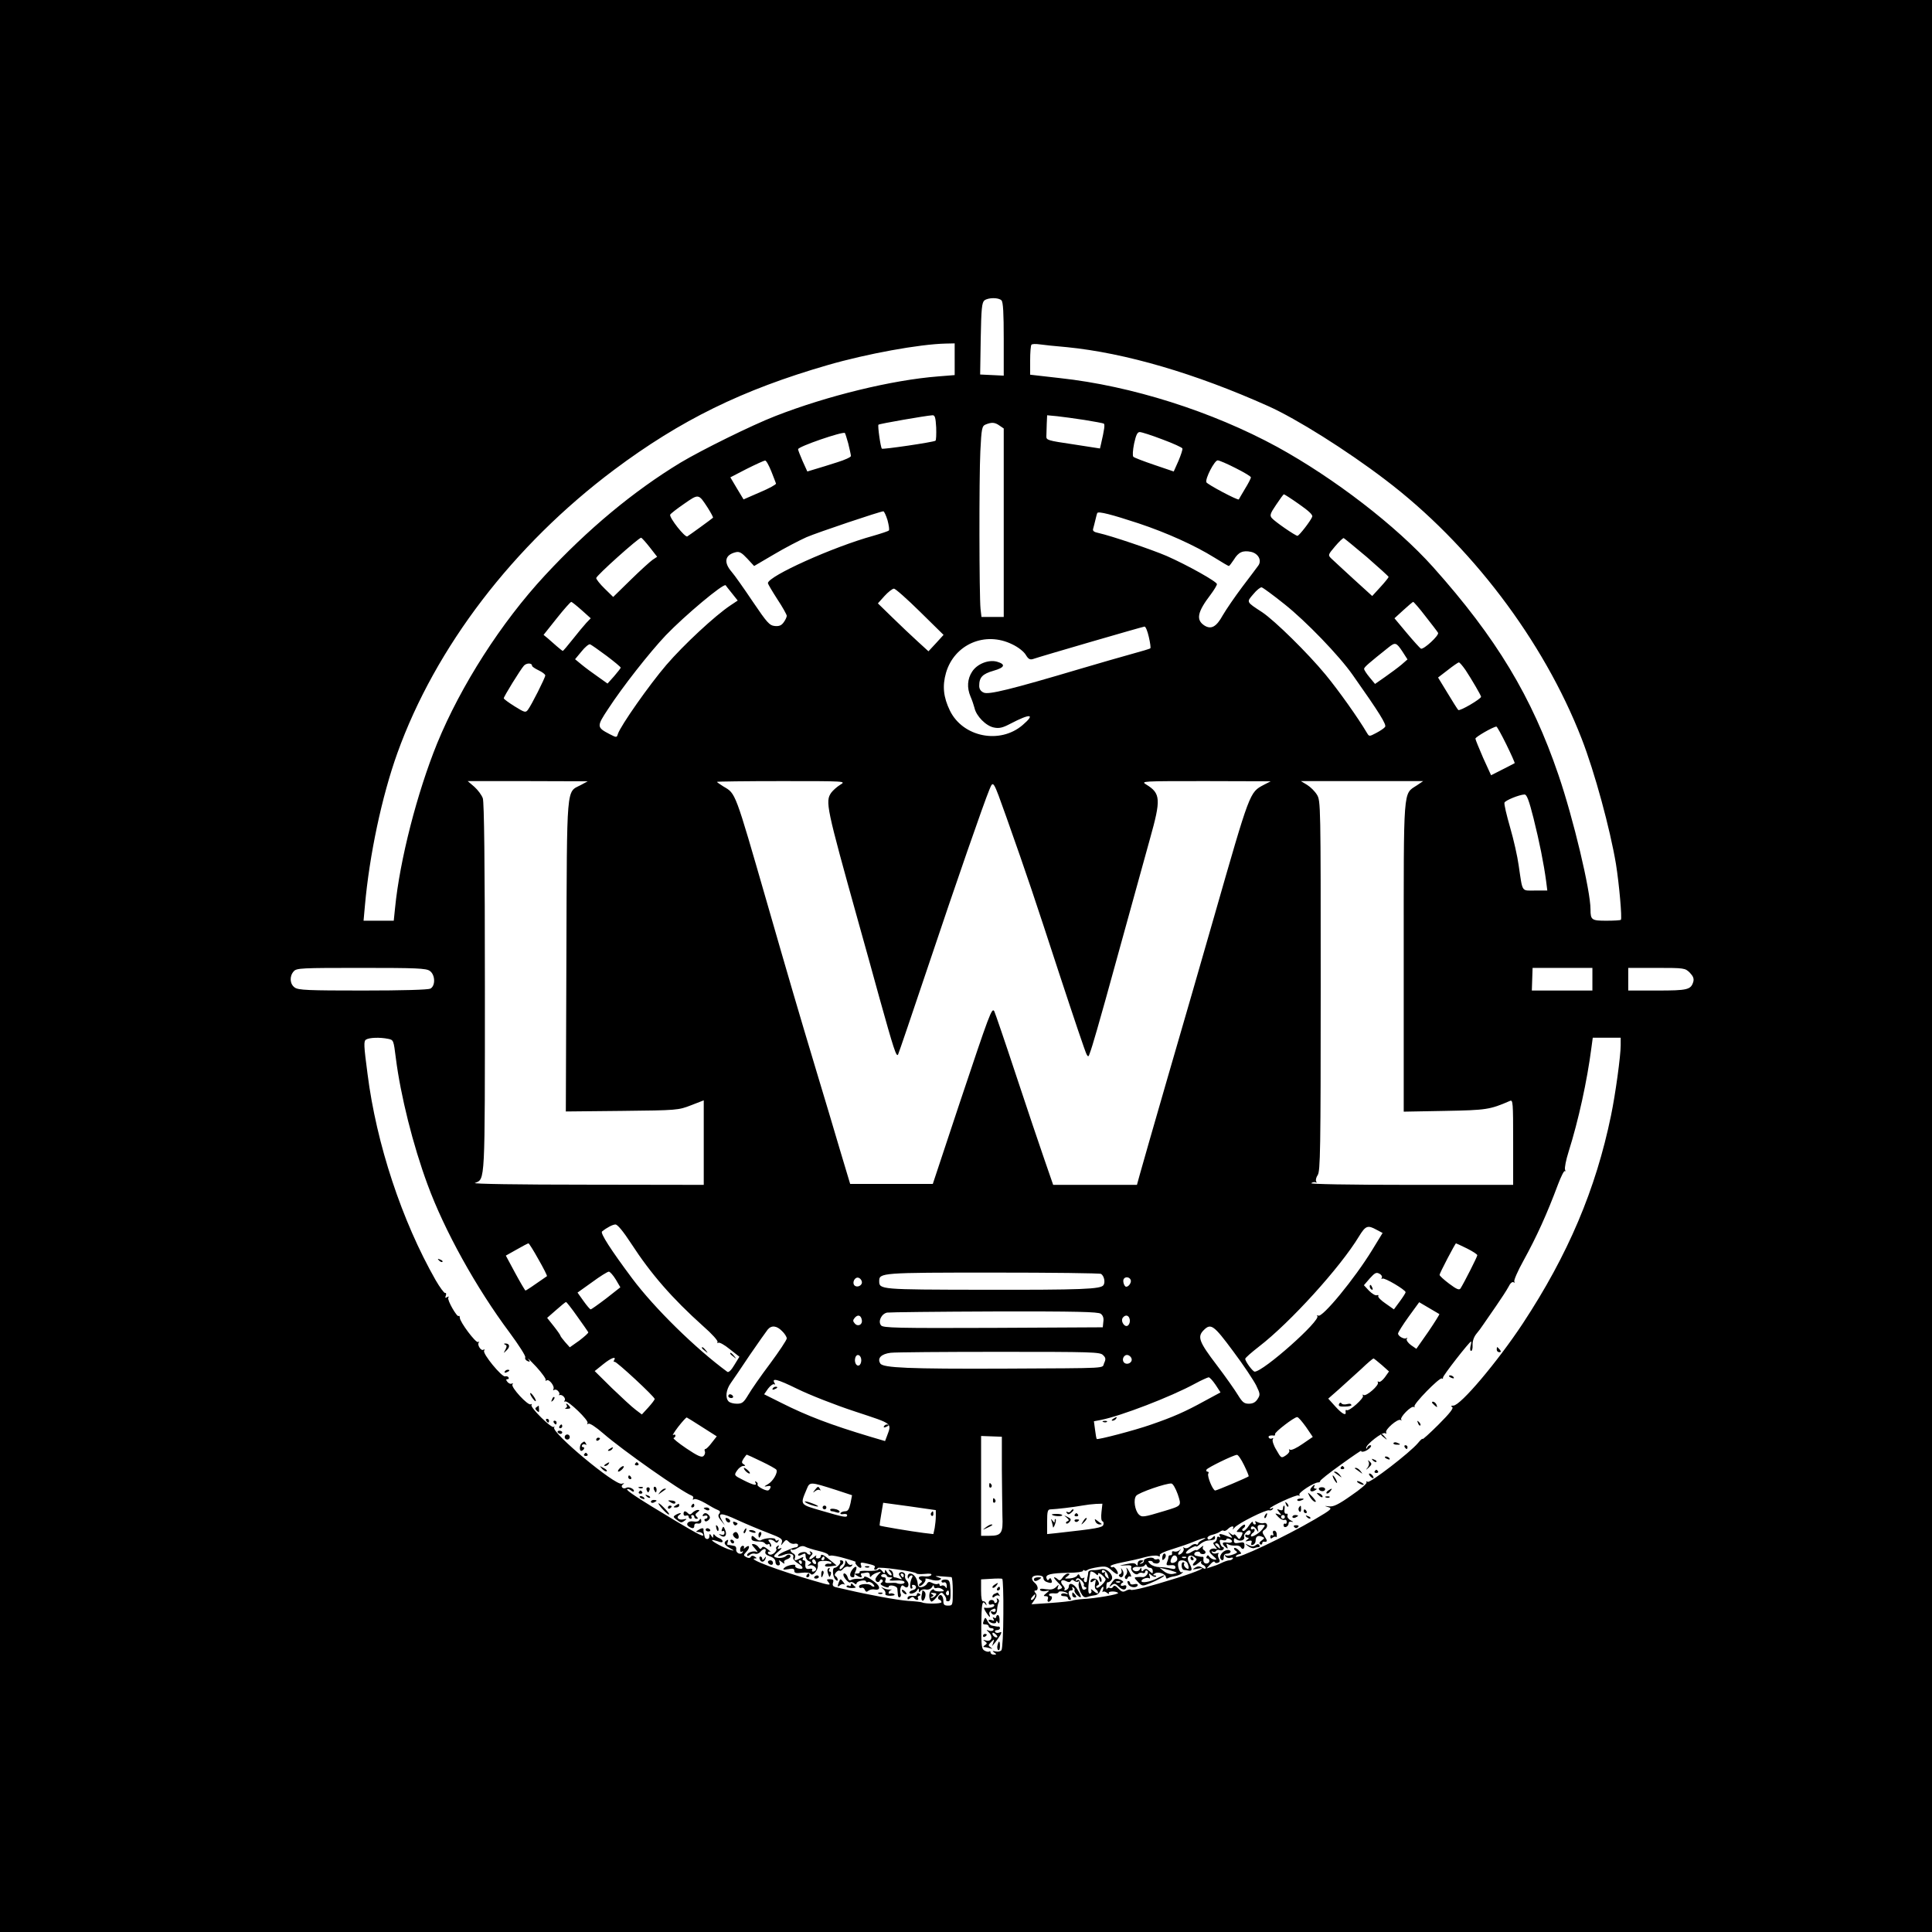 <?xml version="1.0" standalone="no"?>
<!DOCTYPE svg PUBLIC "-//W3C//DTD SVG 20010904//EN"
 "http://www.w3.org/TR/2001/REC-SVG-20010904/DTD/svg10.dtd">
<svg version="1.0" xmlns="http://www.w3.org/2000/svg"
 width="1024pt" height="1024pt" viewBox="0 0 1024 1024"
 preserveAspectRatio="xMidYMid meet">
<g transform="translate(0,1024) scale(0.1,-0.1)"
fill="#000000" stroke="none">
<path d="M0 5120 l0 -5120 5120 0 5120 0 0 5120 0 5120 -5120 0 -5120 0 0
-5120z m5308 3528 c9 -9 12 -68 12 -205 l0 -194 -62 3 -63 3 3 190 c3 160 6
192 20 203 20 15 74 16 90 0z m-248 -312 l0 -84 -87 -7 c-245 -19 -589 -103
-863 -210 -124 -48 -391 -180 -503 -247 -249 -151 -492 -353 -719 -598 -231
-249 -445 -583 -571 -890 -106 -261 -198 -618 -223 -872 l-7 -68 -80 0 -80 0
7 78 c24 271 90 581 172 810 202 562 615 1102 1149 1502 353 264 679 424 1132
555 207 60 487 111 626 114 l47 1 0 -84z m595 64 c310 -31 680 -139 1068 -313
149 -67 412 -232 617 -388 452 -342 841 -854 1043 -1374 69 -177 151 -479 182
-665 17 -106 33 -288 26 -295 -2 -3 -37 -5 -77 -5 -78 0 -84 4 -84 60 0 100
-91 482 -170 713 -141 414 -329 726 -664 1101 -196 219 -524 471 -826 637
-347 189 -774 324 -1152 365 l-158 18 0 76 c0 42 3 80 7 83 3 4 22 5 42 2 20
-3 86 -10 146 -15z m-693 -426 c1 -36 0 -68 -4 -70 -13 -8 -278 -47 -284 -42
-7 8 -23 122 -18 127 4 5 252 48 286 50 13 1 17 -11 20 -65z m787 40 c51 -8
97 -17 101 -19 7 -4 4 -29 -15 -111 l-5 -21 -142 22 c-135 20 -143 22 -142 43
0 12 1 42 2 67 l2 44 53 -5 c28 -3 94 -12 146 -20z m-451 -30 l22 -15 0 -500
0 -499 -59 0 -59 0 -5 43 c-7 71 -8 693 -1 835 6 123 9 134 28 142 32 13 49
12 74 -6z m-802 -95 c7 -30 14 -59 14 -66 0 -6 -33 -21 -72 -33 -40 -13 -92
-29 -116 -36 l-43 -13 -25 55 c-13 30 -24 58 -24 63 0 14 236 95 248 86 2 -2
10 -27 18 -56z m1665 22 c57 -21 105 -43 106 -48 2 -5 -8 -35 -21 -66 l-25
-56 -103 35 c-56 19 -106 38 -111 43 -5 5 -3 35 4 70 10 45 17 61 30 61 9 0
63 -17 120 -39z m-2073 -169 c12 -31 24 -61 25 -65 1 -5 -37 -26 -85 -46 l-87
-38 -35 58 -35 59 87 45 c48 24 92 44 97 44 6 1 20 -25 33 -57z m2461 17 c44
-22 81 -44 81 -49 0 -6 -14 -33 -32 -62 -17 -29 -32 -54 -32 -55 -4 -7 -168
80 -172 91 -7 19 43 116 60 116 8 0 50 -18 95 -41z m-2798 -210 c17 -27 30
-51 28 -53 -7 -7 -123 -91 -136 -99 -12 -8 -96 99 -91 115 2 5 35 31 73 57 79
55 77 55 126 -20z m3134 19 c53 -37 74 -57 70 -67 -9 -23 -69 -100 -78 -101
-11 0 -120 75 -136 94 -12 14 -9 24 23 71 20 30 38 55 41 55 3 0 39 -23 80
-52z m-2181 -85 c7 -27 11 -51 7 -55 -3 -3 -41 -16 -83 -28 -211 -58 -558
-214 -558 -251 0 -4 23 -43 50 -85 28 -42 50 -82 50 -88 0 -6 -7 -22 -16 -34
-12 -17 -24 -22 -47 -20 -29 3 -41 17 -117 129 -47 70 -97 141 -112 158 -44
51 -36 90 21 104 20 5 32 -2 62 -34 l36 -39 104 61 c57 34 136 75 174 92 61
26 388 136 407 137 4 0 14 -21 22 -47z m1331 -17 c150 -50 298 -117 401 -181
40 -25 74 -45 77 -45 3 0 15 16 27 34 24 40 48 50 91 41 39 -9 58 -46 38 -73
-8 -11 -46 -62 -85 -113 -39 -52 -85 -119 -103 -150 -34 -62 -62 -77 -98 -54
-45 30 -37 71 34 164 18 24 33 49 33 55 0 13 -155 100 -266 149 -79 34 -294
107 -362 122 -24 5 -32 11 -28 23 3 10 8 31 12 47 4 17 8 33 10 36 6 10 76 -8
219 -55z m-2591 -127 l39 -50 -24 -16 c-13 -9 -66 -57 -117 -107 l-92 -90 -45
44 c-25 24 -45 50 -45 56 0 13 225 214 238 214 4 -1 24 -23 46 -51z m3801 -52
c63 -55 115 -102 115 -105 -1 -4 -20 -28 -44 -54 l-43 -47 -99 90 c-55 50
-107 99 -118 109 -18 18 -18 19 20 64 21 25 42 45 46 44 4 -2 59 -47 123 -101z
m-3366 -191 l31 -39 -39 -26 c-81 -54 -247 -208 -339 -315 -91 -106 -243 -323
-257 -366 -6 -20 -7 -20 -44 -1 -69 36 -69 41 -8 133 76 117 219 299 306 391
101 105 305 276 317 265 1 -2 16 -21 33 -42z m2930 -59 c112 -89 289 -272 361
-375 141 -200 181 -264 171 -275 -5 -7 -26 -21 -47 -32 -36 -19 -37 -19 -48
-1 -47 80 -150 225 -220 310 -94 114 -269 286 -336 331 -86 56 -84 53 -47 96
17 21 37 37 44 36 6 -1 61 -41 122 -90z m-1932 -40 l124 -122 -40 -44 -40 -43
-58 53 c-32 29 -92 86 -134 127 l-76 74 35 39 c19 21 42 39 50 39 8 0 70 -55
139 -123z m-1794 9 l48 -43 -24 -25 c-13 -14 -45 -53 -72 -87 -26 -33 -50 -61
-52 -61 -2 0 -16 11 -31 24 -15 13 -37 33 -49 43 l-22 18 70 88 c38 48 73 87
77 87 4 -1 28 -20 55 -44z m4472 -32 c33 -42 63 -81 67 -88 7 -13 -76 -90 -91
-84 -4 2 -38 39 -74 82 l-66 79 47 43 c26 24 49 43 52 44 3 0 33 -34 65 -76z
m-1466 -110 c7 -30 11 -58 8 -60 -2 -3 -47 -16 -98 -30 -52 -14 -175 -50 -274
-79 -367 -109 -485 -138 -511 -126 -16 7 -24 19 -24 36 0 45 17 63 76 80 60
17 66 34 18 48 -44 12 -104 -11 -131 -52 -26 -39 -29 -86 -9 -133 8 -18 17
-45 21 -60 9 -43 61 -96 103 -104 28 -6 47 -1 87 20 107 56 135 53 65 -7 -120
-103 -316 -64 -385 76 -35 72 -41 131 -21 201 44 151 207 222 351 151 32 -15
62 -39 72 -56 13 -22 22 -27 38 -22 40 14 580 171 591 172 6 1 16 -24 23 -55z
m-2874 -100 c41 -31 75 -59 75 -63 -1 -3 -16 -23 -35 -45 l-35 -39 -52 37
c-29 20 -68 49 -86 64 l-34 28 34 41 c18 23 39 40 45 38 7 -2 46 -30 88 -61z
m4218 23 l27 -42 -32 -28 c-18 -15 -57 -44 -87 -65 l-53 -37 -29 35 c-16 19
-29 39 -29 45 0 9 26 31 130 114 35 28 41 26 73 -22z m-4613 -76 c0 -4 16 -15
35 -24 19 -9 35 -21 35 -27 0 -12 -74 -159 -92 -182 -12 -16 -17 -15 -70 18
-32 20 -58 39 -58 43 0 9 88 152 107 173 14 15 43 15 43 -1z m4948 -23 c31
-47 82 -134 82 -141 0 -11 -113 -78 -121 -70 -4 4 -30 45 -57 90 l-50 82 52
40 c28 22 54 40 58 40 4 1 20 -18 36 -41z m216 -394 c26 -53 46 -98 44 -99 -2
-1 -30 -16 -64 -33 l-61 -31 -42 92 c-22 51 -41 97 -41 102 0 9 92 62 111 64
3 1 27 -42 53 -95z m-4906 -215 c-77 -40 -73 15 -76 -907 l-3 -823 298 3 c293
3 299 4 366 30 l67 26 0 -224 0 -224 -617 1 c-369 0 -609 4 -596 9 55 22 53
-13 53 1039 0 661 -4 979 -11 1000 -6 17 -26 44 -45 61 l-35 30 318 0 318 -1
-37 -20z m1376 2 c-18 -11 -39 -30 -48 -42 -33 -47 -27 -74 143 -684 34 -121
84 -301 111 -400 77 -276 91 -320 100 -304 4 8 75 217 158 464 151 451 295
865 326 940 21 50 19 53 90 -146 113 -319 148 -425 280 -829 75 -228 140 -422
146 -430 7 -12 10 -11 15 5 4 11 11 31 15 45 5 14 36 122 69 240 54 195 85
308 236 854 59 210 57 241 -20 288 -29 18 -24 18 315 18 l345 -1 -37 -19 c-75
-40 -72 -32 -262 -695 -63 -220 -174 -605 -247 -855 -72 -250 -139 -481 -147
-512 l-16 -58 -222 0 -222 0 -46 133 c-25 72 -94 276 -152 452 -58 176 -110
327 -114 335 -13 22 -24 -9 -185 -490 l-141 -425 -219 0 -219 0 -54 180 c-29
99 -85 286 -124 415 -98 326 -143 480 -264 900 -170 589 -164 573 -229 611
-19 12 -35 23 -35 25 0 2 154 4 343 4 341 0 342 0 311 -19z m3055 -4 c-73 -48
-69 2 -69 -910 l0 -819 218 4 c221 4 239 7 345 53 16 7 17 -7 17 -219 l0 -226
-542 0 c-334 0 -537 4 -528 9 8 6 18 7 24 4 5 -3 6 -1 2 5 -4 7 0 22 8 34 14
20 16 131 16 1003 0 960 0 981 -20 1013 -11 18 -34 41 -52 52 l-33 20 324 0
324 0 -34 -23z m619 -174 c31 -124 54 -238 67 -335 l6 -48 -65 0 c-74 0 -65
-13 -87 135 -6 44 -26 134 -45 199 -19 66 -33 125 -30 132 5 12 78 42 106 43
12 1 24 -31 48 -126z m-5850 -809 c29 -20 31 -79 3 -94 -13 -6 -144 -10 -358
-10 -290 0 -342 2 -361 16 -26 18 -29 60 -5 86 15 17 39 18 357 18 293 0 345
-2 364 -16z m6162 -44 l0 -60 -160 0 -161 0 2 60 2 60 158 0 159 0 0 -60z
m516 35 c18 -19 23 -31 19 -48 -13 -43 -30 -47 -192 -47 l-153 0 0 60 0 60
150 0 c148 0 151 -1 176 -25z m-6899 -351 c29 -6 29 -7 41 -102 25 -198 91
-462 168 -670 89 -243 258 -548 435 -785 48 -65 86 -124 83 -131 -3 -7 2 -16
12 -20 14 -6 15 -4 4 11 -7 10 12 -9 43 -42 30 -33 52 -64 49 -69 -3 -5 0 -6
6 -2 13 8 44 -33 35 -47 -3 -6 -1 -7 4 -4 6 4 16 1 22 -7 7 -8 8 -16 4 -18 -4
-3 -3 -3 4 -2 15 4 35 -20 25 -30 -4 -4 -2 -6 4 -4 16 5 126 -101 118 -114 -4
-7 -2 -8 5 -4 6 4 39 -17 79 -52 101 -88 414 -308 468 -329 8 -3 11 -10 7 -16
-3 -6 -1 -7 6 -3 6 4 33 -6 59 -21 26 -16 55 -32 66 -36 13 -5 15 -11 8 -20
-8 -9 -5 -19 10 -37 l20 -25 -16 27 c-25 42 -4 42 86 0 46 -21 118 -51 160
-67 68 -26 77 -32 72 -50 -6 -19 -6 -19 8 -1 13 16 16 17 29 4 7 -8 21 -13 31
-10 10 2 18 -1 18 -7 0 -6 -4 -12 -10 -12 -16 -2 -22 -5 -64 -23 -42 -19 -44
-33 -2 -17 31 12 57 5 50 -14 -3 -7 8 -21 25 -31 32 -19 33 -35 1 -27 -11 3
-17 9 -15 13 8 14 -45 4 -58 -10 -10 -10 -6 -11 21 -7 25 5 32 3 32 -9 0 -11
9 -14 40 -10 22 3 42 0 46 -5 10 -17 41 19 39 44 -2 20 2 23 31 24 19 1 37 -3
40 -9 3 -5 -2 -8 -11 -6 -10 2 -20 -2 -22 -8 -2 -7 8 -9 29 -6 l32 5 -34 28
c-36 30 -50 36 -50 19 0 -5 -7 -10 -16 -10 -9 0 -12 5 -8 13 4 6 -2 3 -14 -7
-22 -19 -32 -10 -11 11 8 8 7 13 -2 18 -8 5 -10 4 -5 -3 4 -7 3 -12 -3 -12 -5
0 -12 4 -15 9 -7 11 -46 2 -46 -11 0 -5 9 -4 20 2 17 9 20 8 20 -9 0 -10 8
-22 17 -25 15 -6 15 -9 3 -17 -13 -9 -12 -10 2 -6 17 6 42 -15 31 -26 -10 -11
-25 -8 -18 2 3 6 -4 8 -15 6 -19 -4 -24 5 -21 33 1 6 -3 12 -9 12 -6 0 -8 5
-4 11 5 8 1 8 -14 0 -28 -15 -35 -14 -28 4 3 9 -1 18 -9 21 -8 4 -15 11 -15
17 0 6 3 7 7 4 3 -4 17 0 30 8 16 11 29 13 41 7 9 -5 41 -15 70 -22 28 -6 52
-16 52 -21 0 -4 6 -6 13 -4 6 2 41 -4 77 -15 36 -10 61 -19 56 -19 -11 -1 13
-31 25 -31 5 0 6 7 2 16 -4 12 0 14 23 9 49 -11 56 -14 49 -25 -3 -5 -2 -10 4
-10 5 0 11 4 13 9 3 9 201 -18 206 -29 1 -3 21 -4 43 -2 28 3 39 1 35 -6 -4
-6 -20 -9 -36 -7 -30 4 -40 -8 -19 -21 8 -4 7 -9 -2 -15 -7 -4 -11 -11 -7 -14
8 -8 39 25 33 35 -3 5 8 4 25 -1 17 -6 38 -8 48 -4 15 7 14 9 -8 16 -18 6 -13
7 20 4 25 -2 48 -4 53 -4 4 -1 7 -35 7 -76 0 -73 -1 -75 -25 -75 -20 0 -25 5
-25 24 0 28 -15 42 -26 24 -4 -6 -2 -14 4 -16 7 -2 12 -8 12 -14 0 -9 -85 -10
-103 -1 -4 2 -37 6 -75 8 -54 4 -204 31 -327 60 -11 3 -33 7 -48 11 -22 4 -26
10 -22 25 5 15 1 19 -16 19 -18 0 -19 -2 -9 -15 16 -19 11 -19 -74 6 -187 54
-355 117 -316 119 13 0 13 1 0 10 -9 6 -17 5 -21 -2 -4 -7 -12 -7 -24 -1 -15
9 -15 11 -1 26 22 22 21 44 -1 26 -9 -8 -14 -9 -10 -3 3 6 0 11 -6 11 -7 0
-14 -9 -14 -19 -1 -11 3 -16 9 -12 7 4 8 2 4 -4 -10 -16 -37 -3 -34 16 2 9 -3
17 -9 18 -7 1 -16 3 -20 4 -5 1 -11 2 -15 1 -4 0 -4 7 -1 16 4 11 3 14 -5 9
-19 -11 -14 -24 16 -41 26 -15 26 -16 2 -9 -29 7 -101 46 -96 51 2 2 15 -1 30
-6 17 -7 26 -7 26 0 0 5 -8 13 -17 16 -10 4 -21 11 -25 17 -5 7 -8 5 -8 -4 0
-13 -1 -13 -10 0 -8 13 -10 12 -10 -3 0 -20 -24 -18 -26 1 -1 7 -3 15 -4 20
-1 4 -2 10 -1 15 1 10 -11 9 -29 -3 -13 -8 -13 -10 2 -10 9 0 20 -4 23 -10 13
-22 -17 -7 -151 73 -190 114 -257 158 -250 164 3 3 12 0 21 -7 8 -7 15 -8 15
-2 0 12 -29 24 -41 16 -16 -9 -33 7 -18 18 10 7 9 8 -6 4 -35 -10 -373 271
-358 298 3 6 2 8 -2 3 -11 -10 -126 103 -118 116 3 6 1 7 -4 4 -14 -9 -106 90
-97 105 4 6 3 8 -3 5 -6 -4 -16 0 -23 8 -9 11 -9 15 -1 15 7 0 10 4 6 10 -3 5
-11 7 -18 5 -17 -5 -121 121 -111 136 4 7 3 9 -4 5 -13 -8 -35 28 -24 39 4 5
2 5 -4 2 -12 -7 -97 107 -97 129 0 8 -3 12 -6 9 -8 -9 -62 85 -55 97 5 7 2 8
-6 3 -10 -6 -12 -4 -7 8 3 9 2 16 -4 14 -5 -1 -28 30 -50 68 -179 314 -314
722 -361 1093 -20 151 -21 174 -8 182 17 11 74 13 117 4z m6533 -33 c0 -58
-28 -261 -51 -372 -81 -394 -229 -741 -468 -1104 -135 -204 -330 -435 -368
-435 -13 0 -14 -3 -6 -8 9 -5 -14 -34 -72 -92 -47 -47 -85 -81 -85 -77 0 5
-11 -5 -25 -22 -43 -51 -254 -213 -266 -205 -7 4 -9 3 -6 -3 4 -5 -33 -37 -82
-70 -68 -48 -94 -60 -117 -57 -27 3 -27 3 -4 -4 23 -7 17 -13 -70 -64 -159
-93 -420 -217 -420 -198 0 5 8 10 17 12 15 3 15 4 -1 21 -10 10 -21 15 -24 12
-4 -3 0 -10 8 -15 11 -7 8 -11 -14 -19 -15 -6 -32 -8 -38 -5 -7 5 -8 2 -3 -5
4 -7 16 -11 26 -8 11 3 17 1 13 -4 -3 -5 -11 -9 -18 -9 -7 0 -26 -6 -42 -14
-16 -8 -40 -17 -54 -21 l-25 -8 20 22 c11 13 21 18 23 12 2 -5 10 -7 17 -4 11
3 12 10 5 23 -5 9 -6 21 -2 25 4 5 -1 5 -10 2 -10 -3 -20 -1 -24 5 -4 6 -3 8
4 4 6 -3 13 -2 17 3 3 6 12 8 19 5 8 -3 17 -1 21 5 3 6 2 11 -3 11 -5 0 -12 9
-15 21 -5 17 -2 20 14 16 10 -3 19 -1 19 4 0 4 7 6 15 3 25 -10 17 -25 -10
-20 -28 5 -32 -5 -10 -24 13 -11 14 -10 9 5 -6 14 -4 16 7 9 8 -4 24 -7 36 -6
11 2 24 -2 28 -7 10 -17 21 -13 21 8 0 16 -5 19 -28 14 -22 -4 -28 -2 -28 12
0 14 3 15 14 6 17 -14 47 -4 40 13 -5 14 23 43 32 33 9 -9 -6 -28 -17 -22 -5
4 -9 1 -9 -4 0 -6 6 -11 13 -11 8 0 7 -4 -3 -11 -12 -9 -11 -10 7 -6 16 4 20
1 16 -10 -4 -11 -1 -14 8 -11 8 3 14 12 14 21 0 23 11 31 32 23 17 -7 17 -8 0
-21 -12 -8 -14 -15 -8 -20 6 -3 11 -1 11 4 0 6 3 10 8 10 20 -3 21 3 6 26 -16
24 -16 27 1 39 19 14 12 40 -8 33 -7 -2 -20 0 -31 5 -13 7 -16 7 -12 -1 4 -6
2 -11 -3 -11 -6 0 -11 6 -11 13 0 6 -10 -3 -21 -20 -12 -18 -25 -30 -31 -27
-6 4 -6 9 2 14 7 4 11 12 9 17 -2 6 -14 -1 -27 -14 -22 -23 -22 -23 -2 -23 18
0 19 -3 10 -21 -11 -20 -12 -20 -25 -2 -8 10 -15 14 -15 9 0 -5 -8 -2 -17 5
-17 13 -17 13 -3 -5 14 -18 14 -19 -5 -12 -44 18 -58 20 -50 6 5 -9 4 -11 -3
-6 -7 4 -12 1 -12 -8 0 -8 -6 -16 -12 -19 -10 -3 -9 -8 2 -22 13 -16 13 -18 0
-13 -8 2 -20 0 -26 -6 -7 -7 -3 -16 15 -32 21 -18 22 -22 8 -20 -10 1 -22 8
-27 15 -5 9 -10 10 -14 2 -4 -6 -2 -11 3 -11 6 0 11 -6 11 -13 0 -8 -7 -14
-15 -14 -14 0 -19 10 -16 29 0 5 -2 7 -7 7 -4 -1 -10 0 -14 1 -5 1 -12 3 -18
4 -16 2 -12 20 5 22 8 1 15 -1 15 -5 0 -4 7 -8 15 -8 17 0 20 13 5 22 -6 4 -7
12 -3 18 3 7 -3 3 -15 -7 -12 -11 -22 -16 -22 -12 0 3 -11 -1 -24 -9 -13 -9
-27 -12 -30 -7 -2 4 8 16 25 26 16 9 29 14 29 10 0 -4 9 1 20 11 11 10 30 19
42 20 37 4 38 4 38 17 0 9 -3 9 -12 0 -15 -15 -28 -16 -28 -2 0 5 12 13 28 16
15 4 33 11 40 17 7 5 15 7 18 4 4 -3 13 0 21 8 18 18 37 20 28 3 -4 -7 0 -5 8
5 19 23 169 98 184 92 7 -2 15 1 19 7 4 7 3 8 -4 4 -7 -4 -12 -5 -12 -2 0 11
142 76 152 70 6 -4 8 -3 5 4 -7 10 77 65 100 65 6 0 11 3 10 7 -1 4 49 44 111
88 62 45 110 77 107 73 -3 -5 4 -7 15 -4 22 6 49 33 32 33 -6 0 -13 -6 -15
-12 -4 -8 -6 -9 -6 -2 -1 18 87 86 100 78 7 -4 9 -3 6 3 -9 15 61 75 76 67 7
-4 9 -3 4 1 -10 12 53 76 67 68 6 -3 7 -2 3 2 -9 11 133 156 145 149 5 -3 7
-1 6 4 -3 8 141 192 149 192 2 0 1 -11 -3 -25 -3 -14 -2 -25 3 -25 6 0 9 14 8
31 -1 19 6 41 19 58 12 14 29 37 38 51 10 14 39 57 67 97 27 39 57 85 66 102
9 19 20 29 27 25 7 -4 8 -3 4 4 -3 6 18 55 48 109 71 129 125 248 184 406 16
42 32 74 36 70 4 -4 4 0 1 8 -3 9 5 51 19 95 52 165 98 374 121 552 l7 52 74
0 74 0 0 -39z m-5244 -1053 c104 -160 216 -289 381 -437 46 -40 80 -78 76 -84
-3 -5 -1 -7 4 -4 6 4 33 -11 61 -34 l51 -40 -27 -44 c-15 -26 -30 -41 -37 -36
-169 124 -387 338 -505 496 -112 150 -170 240 -159 248 26 21 57 37 71 37 11
0 41 -36 84 -102z m3950 74 l32 -17 -55 -90 c-93 -152 -265 -361 -286 -348 -7
3 -9 3 -5 -2 21 -22 -286 -295 -332 -295 -10 0 -50 54 -50 68 0 5 33 34 73 65
165 127 431 420 530 584 35 57 46 61 93 35z m-4442 -157 c27 -47 47 -87 45
-89 -77 -54 -110 -76 -114 -76 -2 0 -27 42 -54 92 l-50 93 57 32 c31 18 60 33
63 33 3 0 27 -38 53 -85z m4921 58 c30 -15 55 -31 55 -36 0 -8 -69 -144 -89
-176 -7 -10 -20 -5 -60 25 -28 21 -51 42 -51 47 0 9 83 167 87 167 2 0 27 -12
58 -27z m-4511 -165 l24 -41 -75 -59 c-42 -32 -79 -58 -82 -58 -4 0 -21 20
-38 44 l-32 45 77 55 c42 31 82 56 89 56 6 0 23 -19 37 -42z m2572 30 c16 -11
23 -43 13 -59 -13 -22 -113 -26 -645 -25 -539 1 -544 1 -544 46 0 44 10 45
603 45 309 0 567 -3 573 -7z m1488 -20 c-4 -6 -3 -8 3 -5 11 7 123 -60 123
-72 0 -4 -14 -26 -31 -49 l-31 -42 -44 31 c-24 16 -42 34 -39 40 3 5 0 6 -7 4
-8 -3 -26 8 -42 24 l-27 29 31 36 c27 30 35 34 51 25 11 -5 16 -15 13 -21z
m-2756 -21 c4 -20 -25 -34 -39 -20 -14 14 1 45 20 41 9 -2 17 -11 19 -21z
m1425 9 c5 -13 -10 -36 -24 -36 -10 0 -20 30 -13 41 8 14 31 11 37 -5z m-2933
-194 c30 -42 56 -79 58 -83 2 -4 -20 -23 -47 -44 l-51 -36 -25 28 c-13 15 -25
31 -25 34 0 3 -16 26 -35 50 l-35 44 48 42 c26 23 49 42 52 42 3 0 30 -34 60
-77z m4569 13 c1 -2 -25 -44 -59 -94 l-63 -90 -29 20 c-16 12 -25 26 -22 32 4
7 4 9 -1 5 -10 -9 -45 9 -45 24 0 6 25 46 56 89 l56 77 51 -30 c29 -17 54 -32
56 -33z m-1795 2 c12 -9 17 -23 14 -42 l-3 -30 -581 -3 c-513 -2 -583 0 -594
13 -18 21 2 62 32 68 13 2 269 5 569 6 433 1 549 -2 563 -12z m-1266 -34 c4
-25 -22 -37 -38 -17 -10 11 -10 17 0 29 17 20 34 14 38 -12z m1420 3 c2 -10
-1 -23 -8 -30 -17 -17 -44 22 -28 41 14 17 32 12 36 -11z m-1843 -61 c14 -13
25 -31 25 -39 0 -8 -40 -68 -88 -133 -49 -65 -101 -140 -116 -166 -24 -40 -32
-47 -60 -47 -18 0 -37 5 -44 12 -19 19 -14 62 11 97 12 17 58 84 101 149 44
64 87 125 95 135 20 24 48 21 76 -8z m2391 -107 c55 -73 109 -155 122 -181 22
-45 22 -50 7 -73 -11 -17 -25 -24 -46 -24 -25 0 -34 8 -57 45 -15 25 -66 98
-114 161 -93 122 -103 149 -68 184 38 38 53 27 156 -112z m-690 -20 c15 -14
16 -22 6 -43 -13 -29 44 -26 -532 -29 -500 -2 -640 4 -654 27 -18 28 5 51 55
57 24 3 283 5 576 5 489 0 534 -1 549 -17z m-1281 -28 c0 -13 -6 -25 -12 -27
-16 -6 -27 21 -19 43 9 23 31 11 31 -16z m1433 7 c4 -20 -25 -34 -40 -19 -15
15 -1 44 19 40 10 -2 19 -11 21 -21z m-2744 -8 c-3 -5 -1 -8 4 -7 9 3 212
-185 212 -197 0 -4 -15 -24 -34 -45 l-34 -37 -33 25 c-19 14 -75 66 -126 115
l-91 90 46 37 c42 34 72 44 56 19z m4070 -24 l38 -34 -22 -31 c-12 -16 -26
-27 -32 -24 -6 4 -8 2 -5 -3 9 -14 -61 -75 -75 -67 -6 4 -8 3 -4 -4 7 -12 -73
-84 -86 -76 -5 3 -7 0 -6 -8 5 -25 -18 -13 -55 28 l-37 41 58 51 c31 28 84 76
117 106 32 31 62 56 65 56 3 -1 22 -16 44 -35z m-2793 -246 c208 -69 196 -59
168 -136 l-8 -21 -78 23 c-210 63 -334 110 -473 180 l-90 45 21 30 c12 16 27
26 32 23 6 -3 7 -1 3 5 -19 31 13 23 119 -29 65 -32 202 -86 306 -120z m1912
141 l26 -40 -87 -47 c-100 -55 -163 -83 -282 -124 -85 -30 -281 -81 -287 -76
-2 2 -6 24 -9 49 l-6 45 37 7 c103 20 370 122 500 193 33 18 65 32 71 33 6 0
22 -18 37 -40z m-2721 -224 l77 -49 -26 -33 c-14 -19 -29 -34 -34 -34 -5 0 -6
-6 -3 -13 3 -8 -1 -19 -8 -25 -10 -8 -32 2 -90 41 -43 29 -73 54 -68 55 6 2
10 8 10 13 0 6 -6 7 -12 3 -7 -5 5 15 27 44 22 28 42 50 45 49 3 -1 40 -24 82
-51z m3200 1 l36 -53 -54 -37 c-30 -21 -59 -35 -66 -31 -6 4 -8 3 -5 -3 4 -6
-4 -18 -18 -27 -24 -16 -25 -15 -50 29 -15 24 -23 50 -19 56 4 7 3 9 -4 5 -6
-3 -13 -2 -17 4 -6 9 7 14 28 11 4 0 6 3 5 8 -3 10 101 90 117 90 6 1 26 -23
47 -52z m-1612 -222 c1 -93 2 -205 3 -249 4 -93 -5 -106 -69 -106 l-44 0 0
264 0 265 55 -2 55 -2 0 -170z m-1274 39 c40 -19 76 -39 79 -44 9 -15 -18 -61
-44 -76 -23 -13 -23 -15 -4 -11 15 3 20 1 16 -9 -3 -8 -9 -14 -14 -14 -17 0
-58 23 -54 31 3 4 0 11 -6 15 -8 4 -9 3 -5 -4 11 -19 -11 -14 -64 13 -50 25
-50 26 -34 50 9 14 24 25 33 25 13 0 13 2 3 9 -12 7 -12 12 -1 30 8 11 15 21
17 21 2 0 37 -16 78 -36z m2558 -20 c15 -31 26 -57 24 -59 -6 -6 -169 -75
-177 -75 -13 0 -44 77 -37 89 4 6 2 11 -4 11 -6 0 -8 5 -5 11 7 11 142 77 161
78 6 1 23 -24 38 -55z m-2160 -132 l82 -27 -8 -42 c-7 -32 -14 -43 -28 -43
-10 0 -21 -4 -25 -9 -3 -6 4 -8 15 -6 11 2 20 0 20 -6 0 -14 -17 -11 -133 23
-120 35 -117 30 -81 116 16 39 17 39 158 -6z m1808 -21 c21 -64 23 -61 -72
-90 -109 -33 -118 -34 -134 -18 -21 21 -30 79 -14 99 13 17 161 68 187 65 8
-1 22 -26 33 -56z m-1282 -117 c0 -17 -3 -46 -6 -63 l-7 -32 -51 6 c-65 8
-230 36 -233 39 -2 1 2 29 8 62 l10 59 140 -19 139 -20 0 -32z m878 21 c-3
-26 -1 -46 5 -48 6 -2 8 -10 5 -19 -6 -15 -34 -20 -250 -44 l-48 -5 0 65 c0
56 3 66 18 66 29 1 125 12 167 20 22 4 55 8 74 9 l34 1 -5 -45z m854 -89 c-18
-24 -62 -49 -62 -36 0 5 5 12 10 15 6 3 10 11 10 16 0 6 -4 7 -10 4 -5 -3 -10
-1 -10 4 0 17 18 13 30 -6 10 -16 11 -16 7 3 -4 17 0 22 19 22 22 0 22 -1 6
-22z m-319 -58 c-13 -6 -23 -15 -23 -20 0 -5 -5 -6 -11 -3 -5 4 -19 -1 -29
-10 -11 -10 -24 -14 -32 -9 -7 4 -10 4 -6 -1 9 -9 -9 -35 -24 -35 -6 0 -4 8 3
18 11 14 11 15 0 5 -7 -6 -20 -9 -28 -6 -8 3 -13 0 -11 -8 2 -8 -2 -13 -8 -12
-6 1 -11 -3 -11 -10 0 -7 -4 -20 -8 -29 -5 -13 -1 -16 19 -14 17 2 26 -2 26
-11 0 -10 -7 -11 -27 -6 -16 4 -42 7 -58 7 -17 0 -38 7 -48 16 -14 14 -14 17
-2 17 8 0 15 -3 15 -7 0 -3 8 -6 18 -7 10 -1 19 5 19 13 0 8 -6 13 -13 10 -8
-3 -16 -1 -18 3 -8 12 -56 1 -53 -11 1 -6 -5 -13 -13 -15 -13 -4 -13 -3 0 6
13 9 13 11 -2 11 -11 0 -18 -7 -18 -17 0 -13 -3 -14 -8 -6 -6 9 -19 10 -52 3
-43 -9 -43 -9 -7 -7 27 2 36 0 33 -10 -7 -18 24 -47 37 -34 5 5 16 7 23 4 8
-3 14 0 14 7 0 6 5 8 10 5 13 -8 -7 -36 -24 -34 -6 1 -19 1 -30 0 -16 -1 -16
-3 5 -25 23 -24 24 -24 64 -8 38 15 86 42 74 42 -3 0 -21 -7 -39 -17 -37 -18
-80 -25 -80 -13 0 11 30 21 41 15 5 -4 6 2 2 12 -6 16 -5 16 10 4 10 -8 20
-11 24 -7 3 3 0 6 -8 6 -10 1 -9 3 3 11 19 11 58 -4 58 -22 0 -6 5 -7 10 -4 6
4 23 9 38 11 15 3 32 10 37 16 7 7 6 9 -1 5 -12 -7 -27 41 -17 55 8 14 41 8
47 -8 11 -27 7 -37 -9 -24 -8 7 -12 16 -9 21 3 5 1 9 -5 9 -13 0 -10 -40 4
-41 5 0 17 -2 26 -4 19 -3 19 9 2 41 -17 29 -2 50 25 33 17 -11 18 -14 5 -27
-22 -22 -6 -28 19 -6 12 10 18 14 15 8 -4 -7 0 -14 8 -18 8 -3 15 -10 15 -16
0 -7 -6 -6 -18 1 -14 9 -23 9 -38 0 -17 -11 -15 -11 11 -6 65 14 5 -14 -105
-48 -143 -45 -241 -70 -247 -63 -3 3 -14 1 -25 -5 -16 -9 -24 -6 -40 11 -15
16 -23 19 -28 10 -4 -7 -12 -10 -18 -6 -6 3 -12 0 -15 -6 -2 -7 -4 -1 -3 14 0
14 4 24 7 22 4 -2 12 3 19 11 19 22 -25 68 -54 58 -12 -3 -31 -6 -43 -5 -13 1
-24 -4 -25 -11 0 -6 -2 -16 -3 -22 -2 -5 -3 -16 -4 -23 0 -7 -6 -10 -11 -7 -6
4 -7 11 -4 17 4 7 2 8 -5 4 -6 -4 -14 0 -17 9 -5 13 -9 14 -15 4 -4 -7 -22
-14 -39 -15 -29 -2 -30 -1 -13 11 14 11 15 14 3 15 -8 0 -21 -10 -28 -21 -10
-16 -17 -18 -25 -10 -6 6 -15 11 -19 11 -5 0 3 -11 17 -25 29 -30 30 -31 11
-38 -11 -4 -13 -1 -9 11 6 16 6 16 -10 0 -13 -12 -27 -15 -54 -11 -24 4 -34 3
-30 -5 4 -5 17 -8 30 -5 21 4 22 4 3 -11 -17 -14 -17 -16 -3 -16 10 0 14 -5
11 -15 -4 -8 -2 -15 4 -15 5 0 12 7 16 15 3 8 1 15 -4 15 -6 0 -10 4 -10 9 0
4 11 7 25 6 14 -2 25 1 25 5 0 10 39 5 49 -6 3 -4 -2 -4 -11 -1 -10 3 -20 2
-23 -3 -4 -6 3 -10 14 -10 12 0 21 -4 21 -10 0 -5 5 -10 11 -10 6 0 7 5 2 13
-13 21 -12 37 3 37 9 0 12 5 8 12 -4 7 -3 8 5 4 6 -4 9 -11 6 -15 -2 -5 4 -16
15 -26 24 -22 25 -10 1 30 -18 31 -46 41 -46 16 0 -8 -7 -16 -15 -19 -8 -3
-12 -1 -8 3 4 4 0 14 -8 22 -19 20 -8 36 16 23 13 -7 21 -7 25 0 5 8 11 8 19
1 7 -6 17 -7 21 -3 5 4 6 0 3 -9 -4 -9 1 -30 9 -48 13 -25 20 -30 37 -25 11 4
30 8 40 9 11 1 23 11 27 23 5 12 11 22 15 22 3 0 3 -8 0 -17 -4 -10 -4 -14 0
-10 4 4 14 1 22 -6 9 -7 13 -7 9 -1 -6 11 39 12 49 1 7 -7 -120 -29 -183 -32
-29 -2 -56 -6 -61 -9 -4 -2 -55 -8 -112 -12 l-103 -7 16 23 c12 18 14 27 5 37
-7 9 -7 13 1 13 16 0 14 25 -4 40 -25 21 -18 40 15 40 19 0 30 -5 30 -14 0 -8
7 -17 16 -20 26 -10 34 -7 27 10 -4 11 -8 12 -13 4 -5 -8 -9 -7 -13 4 -8 21
21 28 118 30 41 0 75 5 75 10 0 5 3 6 7 3 3 -4 11 -3 17 2 6 5 32 11 57 15 39
6 49 3 72 -18 15 -14 29 -22 31 -18 6 9 -19 43 -26 36 -4 -3 -8 -1 -12 4 -3 5
25 14 62 21 37 7 90 19 118 27 28 8 59 11 69 8 12 -5 16 -4 12 3 -4 6 23 19
66 32 39 12 92 30 117 41 49 20 79 25 43 8z m91 -34 c5 -14 4 -15 -9 -4 -17
14 -19 20 -6 20 5 0 12 -7 15 -16z m-224 -68 c0 -8 -9 -16 -19 -19 -19 -5 -22
7 -8 31 10 15 27 7 27 -12z m-1870 4 c0 -5 -5 -10 -11 -10 -5 0 -7 5 -4 10 3
6 8 10 11 10 2 0 4 -4 4 -10z m1917 4 c-3 -3 -12 -4 -19 -1 -8 3 -5 6 6 6 11
1 17 -2 13 -5z m-1962 -32 c-8 -8 -25 10 -19 20 4 6 9 5 15 -3 4 -7 6 -15 4
-17z m-75 8 c0 -5 -2 -10 -4 -10 -3 0 -8 5 -11 10 -3 6 -1 10 4 10 6 0 11 -4
11 -10z m1846 -30 c8 0 14 -7 14 -17 0 -15 -1 -15 -18 0 -14 13 -21 14 -30 5
-9 -9 -12 -9 -12 3 0 12 -2 12 -9 0 -5 -8 -16 -11 -26 -8 -24 10 -9 26 20 22
14 -1 28 2 32 8 5 8 8 7 11 -1 2 -7 10 -12 18 -12z m128 -20 c18 -6 17 -7 -6
-12 -16 -3 -34 2 -49 14 l-24 19 30 -7 c17 -4 39 -10 49 -14z m-352 -19 c7
-21 6 -22 -7 -11 -8 7 -12 17 -8 23 3 6 1 7 -5 3 -7 -4 -12 -2 -12 4 0 19 23
5 32 -19z m-64 7 c9 -9 12 -9 12 0 0 7 7 5 20 -5 11 -10 20 -20 20 -24 0 -14
-41 -52 -48 -44 -4 4 -1 10 5 12 9 3 10 10 3 23 -10 19 -40 17 -40 -2 0 -6 7
-5 16 3 13 11 14 9 9 -13 -4 -15 -2 -29 4 -32 6 -4 11 -12 11 -18 0 -6 -10 -3
-22 8 -12 10 -18 14 -15 7 4 -6 3 -14 -3 -18 -10 -6 -13 5 -11 40 1 17 8 65
10 73 2 6 18 1 29 -10z m-490 -211 c0 -100 -5 -187 -10 -193 -5 -7 -19 -10
-31 -7 -18 4 -19 3 -7 -6 13 -9 13 -11 -2 -11 -10 0 -18 5 -18 12 0 6 -3 8 -6
5 -4 -3 -15 -2 -25 4 -16 8 -18 23 -18 127 1 121 5 144 21 121 8 -11 9 -11 5
1 -2 8 -10 14 -16 13 -7 -2 -11 18 -11 56 l0 60 53 3 c28 2 55 2 59 0 4 -1 7
-85 6 -185z m427 153 c-3 -5 0 -10 7 -12 9 -3 9 -6 0 -12 -7 -4 -14 -2 -16 6
-13 43 -17 49 -27 42 -8 -5 -9 -3 -5 5 6 9 13 8 27 -5 10 -9 16 -20 14 -24z
m-261 -65 c-4 -8 -11 -15 -16 -15 -6 0 -5 6 2 15 7 8 14 15 16 15 2 0 1 -7 -2
-15z"/>
<path d="M2327 3559 c7 -7 15 -10 18 -7 3 3 -2 9 -12 12 -14 6 -15 5 -6 -5z"/>
<path d="M2677 3113 c10 -3 10 -10 2 -26 -12 -22 -12 -22 8 -2 19 19 13 36
-12 34 -5 0 -4 -3 2 -6z"/>
<path d="M2675 2970 c-3 -6 1 -7 9 -4 18 7 21 14 7 14 -6 0 -13 -4 -16 -10z"/>
<path d="M2810 2854 c0 -5 7 -18 15 -28 8 -11 15 -16 15 -10 0 5 -7 18 -15 28
-8 11 -15 16 -15 10z"/>
<path d="M2926 2823 c-6 -14 -5 -15 5 -6 7 7 10 15 7 18 -3 3 -9 -2 -12 -12z"/>
<path d="M3004 2791 c4 -5 0 -11 -6 -14 -7 -3 -3 -4 9 -4 17 1 19 4 11 14 -12
15 -22 18 -14 4z"/>
<path d="M2844 2782 c-9 -5 -8 -10 1 -19 11 -10 13 -9 12 7 -1 11 -1 20 -2 20
0 0 -5 -4 -11 -8z"/>
<path d="M2895 2710 c3 -5 8 -10 11 -10 2 0 4 5 4 10 0 6 -5 10 -11 10 -5 0
-7 -4 -4 -10z"/>
<path d="M2935 2700 c3 -5 8 -10 11 -10 2 0 4 5 4 10 0 6 -5 10 -11 10 -5 0
-7 -4 -4 -10z"/>
<path d="M2965 2680 c-3 -5 -1 -10 4 -10 6 0 11 5 11 10 0 6 -2 10 -4 10 -3 0
-8 -4 -11 -10z"/>
<path d="M2956 2648 c3 -4 9 -8 15 -8 5 0 9 4 9 8 0 5 -7 9 -15 9 -8 0 -12 -4
-9 -9z"/>
<path d="M2993 2623 c0 -7 6 -13 14 -13 7 0 13 6 13 13 0 8 -6 14 -13 14 -8 0
-14 -6 -14 -14z"/>
<path d="M3160 2609 c0 -5 5 -7 10 -4 6 3 10 8 10 11 0 2 -4 4 -10 4 -5 0 -10
-5 -10 -11z"/>
<path d="M3084 2592 c-12 -8 -15 -42 -3 -42 4 0 11 5 14 10 3 6 1 10 -5 10 -6
0 -8 5 -5 10 4 6 11 7 17 4 7 -4 8 -2 4 4 -8 14 -8 14 -22 4z"/>
<path d="M3230 2560 c-9 -6 -10 -10 -3 -10 6 0 15 5 18 10 8 12 4 12 -15 0z"/>
<path d="M3096 2532 c-3 -5 1 -9 9 -9 8 0 12 4 9 9 -3 4 -7 8 -9 8 -2 0 -6 -4
-9 -8z"/>
<path d="M3210 2480 c-9 -6 -10 -10 -3 -10 6 0 15 5 18 10 8 12 4 12 -15 0z"/>
<path d="M3366 2482 c-3 -5 1 -9 9 -9 8 0 12 4 9 9 -3 4 -7 8 -9 8 -2 0 -6 -4
-9 -8z"/>
<path d="M3192 2454 c10 -10 20 -15 24 -12 3 4 -5 12 -18 18 -22 12 -22 12 -6
-6z"/>
<path d="M3282 2455 c-7 -8 -9 -15 -4 -15 5 0 15 7 22 15 16 19 -1 19 -18 0z"/>
<path d="M3330 2410 c0 -5 5 -10 11 -10 5 0 7 5 4 10 -3 6 -8 10 -11 10 -2 0
-4 -4 -4 -10z"/>
<path d="M3388 2353 c7 -3 16 -2 19 1 4 3 -2 6 -13 5 -11 0 -14 -3 -6 -6z"/>
<path d="M3427 2343 c3 -7 6 -13 8 -13 2 0 5 6 8 13 3 8 -1 14 -8 14 -7 0 -11
-6 -8 -14z"/>
<path d="M3466 2345 c4 -8 8 -15 10 -15 2 0 4 7 4 15 0 8 -4 15 -10 15 -5 0
-7 -7 -4 -15z"/>
<path d="M3499 2333 c-13 -17 -13 -17 6 -3 11 8 22 16 24 17 2 2 0 3 -6 3 -6
0 -17 -8 -24 -17z"/>
<path d="M3386 2332 c-3 -5 1 -9 9 -9 8 0 12 4 9 9 -3 4 -7 8 -9 8 -2 0 -6 -4
-9 -8z"/>
<path d="M3427 2309 c7 -7 15 -10 18 -7 3 3 -2 9 -12 12 -14 6 -15 5 -6 -5z"/>
<path d="M3390 2306 c0 -2 7 -7 16 -10 8 -3 12 -2 9 4 -6 10 -25 14 -25 6z"/>
<path d="M3450 2280 c0 -5 7 -7 15 -4 8 4 15 8 15 10 0 2 -7 4 -15 4 -8 0 -15
-4 -15 -10z"/>
<path d="M3550 2280 c18 -12 30 -13 30 -2 0 4 -10 9 -22 9 -18 2 -20 0 -8 -7z"/>
<path d="M3490 2272 c0 -11 51 -64 56 -59 3 3 -9 18 -26 35 -16 17 -30 27 -30
24z"/>
<path d="M3580 2260 c-13 -8 -12 -10 3 -10 9 0 17 5 17 10 0 12 -1 12 -20 0z"/>
<path d="M3665 2260 c-3 -5 -1 -10 4 -10 6 0 11 5 11 10 0 6 -2 10 -4 10 -3 0
-8 -4 -11 -10z"/>
<path d="M3540 2249 c0 -5 5 -7 10 -4 6 3 10 8 10 11 0 2 -4 4 -10 4 -5 0 -10
-5 -10 -11z"/>
<path d="M3730 2246 c0 -2 7 -6 15 -10 8 -3 15 -1 15 4 0 6 -7 10 -15 10 -8 0
-15 -2 -15 -4z"/>
<path d="M3671 2223 c-10 -11 -16 -12 -24 -4 -15 15 -24 14 -24 -3 0 -8 6 -12
14 -9 7 3 13 0 13 -6 0 -6 5 -11 11 -11 5 0 7 5 4 10 -3 6 -1 10 4 10 6 0 11
-4 11 -10 0 -5 5 -10 12 -10 9 0 9 3 0 12 -9 9 -7 14 5 23 12 9 13 12 1 12 -7
0 -20 -7 -27 -14z"/>
<path d="M3580 2210 c-13 -8 -12 -11 5 -24 24 -18 26 -19 45 -5 12 9 11 10 -7
6 -27 -6 -42 11 -22 24 8 5 10 9 4 9 -5 0 -17 -5 -25 -10z"/>
<path d="M3725 2210 c-3 -6 1 -7 9 -4 9 3 16 1 16 -5 0 -6 -5 -11 -11 -11 -5
0 -7 -4 -4 -10 4 -6 11 -5 20 3 9 8 10 16 3 25 -13 15 -25 16 -33 2z"/>
<path d="M3847 2184 c6 -15 23 -19 23 -5 0 5 -7 11 -14 14 -10 4 -13 1 -9 -9z"/>
<path d="M3705 2181 c-3 -5 -16 -8 -30 -5 -27 5 -44 -14 -24 -27 20 -13 29
-11 29 5 0 9 7 13 18 11 11 -2 19 3 19 11 0 16 -4 18 -12 5z"/>
<path d="M3887 2165 c3 -8 9 -12 14 -9 12 7 11 11 -5 17 -10 4 -13 1 -9 -8z"/>
<path d="M3797 2139 c4 -13 8 -18 11 -10 2 7 -1 18 -6 23 -8 8 -9 4 -5 -13z"/>
<path d="M3827 2136 c-4 -10 -3 -15 3 -11 6 3 10 -1 10 -9 0 -10 -6 -13 -17
-10 -15 5 -16 4 -3 -5 22 -15 36 3 23 31 -8 19 -10 20 -16 4z"/>
<path d="M3740 2132 c0 -5 7 -9 15 -9 8 0 12 4 9 9 -3 4 -9 8 -15 8 -5 0 -9
-4 -9 -8z"/>
<path d="M3945 2129 c-4 -6 -5 -12 -2 -15 2 -3 7 2 10 11 7 17 1 20 -8 4z"/>
<path d="M3970 2126 c0 -2 9 -6 20 -9 11 -3 18 -1 14 4 -5 9 -34 13 -34 5z"/>
<path d="M3886 2111 c-7 -10 18 -34 27 -25 7 8 -3 34 -13 34 -5 0 -11 -4 -14
-9z"/>
<path d="M4020 2105 c0 -8 2 -15 4 -15 2 0 6 7 10 15 3 8 1 15 -4 15 -6 0 -10
-7 -10 -15z"/>
<path d="M3983 2087 c0 -13 10 -17 49 -18 10 0 20 -5 23 -10 4 -5 11 -7 16 -4
5 4 9 1 9 -6 0 -7 3 -9 6 -6 4 4 1 13 -6 22 -10 12 -10 15 2 15 8 0 19 -5 25
-11 8 -8 13 -7 18 2 5 8 4 10 -3 5 -7 -4 -12 -2 -12 4 0 12 -58 9 -78 -4 -6
-3 -17 1 -25 9 -19 18 -24 19 -24 2z"/>
<path d="M3872 2071 c4 -13 18 -16 19 -4 0 4 -5 9 -11 12 -7 2 -11 -2 -8 -8z"/>
<path d="M4001 2033 c13 -15 18 -23 11 -19 -15 9 -52 -2 -52 -16 0 -7 5 -7 14
1 7 6 20 9 28 6 8 -3 21 1 28 10 16 19 34 20 27 1 -4 -10 4 -18 24 -25 18 -6
29 -17 29 -29 0 -10 6 -19 14 -19 9 0 12 6 8 16 -5 14 -4 14 13 1 10 -8 16
-10 12 -3 -4 7 1 14 13 18 11 3 20 11 20 16 0 11 -14 12 -24 2 -10 -10 -38
-14 -56 -7 -12 4 -8 11 15 30 18 15 22 22 11 18 -14 -6 -17 -4 -11 6 6 9 4 11
-4 6 -7 -5 -10 -11 -7 -14 8 -8 -14 -32 -30 -32 -8 0 -14 5 -14 11 0 5 6 7 13
4 6 -4 1 2 -13 13 -18 15 -27 17 -32 9 -6 -9 -10 -8 -17 2 -5 8 -17 16 -26 17
-14 2 -12 -3 6 -23z"/>
<path d="M4027 1975 c7 -19 25 -15 31 6 3 11 2 11 -7 -1 -7 -10 -11 -11 -11
-2 0 6 -4 12 -10 12 -5 0 -7 -7 -3 -15z"/>
<path d="M4070 1961 c0 -5 6 -11 13 -14 8 -3 14 1 14 9 0 8 -6 14 -14 14 -7 0
-13 -4 -13 -9z"/>
<path d="M4453 1964 c7 -7 -17 -34 -30 -34 -13 0 -10 -47 5 -62 8 -8 12 -9 12
-1 0 7 -5 15 -10 18 -8 5 -7 11 1 21 6 7 15 12 19 9 4 -3 13 2 20 11 7 8 19
13 26 10 7 -3 16 0 20 6 4 6 3 8 -4 4 -6 -3 -15 2 -21 11 -9 16 -10 16 -11 2
0 -18 -30 -49 -30 -31 0 6 5 14 10 17 14 8 13 25 -2 25 -6 0 -9 -3 -5 -6z"/>
<path d="M4516 1919 c-15 -22 -13 -39 5 -39 5 0 8 3 7 8 0 4 2 15 7 25 12 27
-1 31 -19 6z"/>
<path d="M4588 1933 c7 -3 16 -2 19 1 4 3 -2 6 -13 5 -11 0 -14 -3 -6 -6z"/>
<path d="M4387 1923 c-3 -5 -1 -17 3 -27 6 -17 7 -18 13 -3 3 9 2 17 -4 17 -6
0 -7 5 -4 10 3 6 4 10 1 10 -3 0 -7 -3 -9 -7z"/>
<path d="M4656 1921 c-3 -5 -28 -8 -56 -7 -27 2 -47 -1 -44 -6 3 -4 -3 -8 -13
-8 -15 0 -16 -2 -3 -10 20 -13 33 -13 25 0 -3 6 -3 10 2 11 4 0 16 2 26 4 10
2 17 -3 17 -13 0 -11 3 -13 8 -6 4 6 18 15 32 19 23 7 23 7 7 -9 -9 -10 -17
-21 -17 -26 0 -15 18 -21 23 -8 2 7 8 9 13 5 5 -4 3 -12 -4 -16 -9 -5 -5 -11
13 -19 14 -6 25 -8 25 -3 0 15 45 6 46 -9 1 -8 2 -23 3 -33 0 -10 5 -16 11
-12 5 3 7 12 3 20 -3 8 -2 22 1 31 5 13 9 14 20 5 19 -16 30 13 12 31 -7 7
-11 18 -9 25 5 14 -14 26 -27 18 -8 -5 -7 -12 2 -23 11 -14 10 -15 -5 -9 -10
4 -22 7 -27 7 -4 0 -7 7 -6 16 0 9 -6 19 -14 22 -13 5 -13 3 -1 -11 8 -10 9
-17 3 -17 -6 0 -16 8 -21 18 -8 13 -11 14 -11 2 -1 -12 -3 -11 -14 3 -8 10
-17 14 -20 8z m44 -33 c0 -4 8 -8 18 -8 14 0 15 -2 2 -10 -11 -7 -3 -9 27 -7
26 2 44 -1 47 -8 4 -10 -26 -14 -44 -5 -3 1 -18 1 -34 0 -23 -1 -28 2 -23 14
4 10 1 16 -8 16 -8 0 -15 4 -15 8 0 5 7 9 15 9 8 0 15 -4 15 -9z m90 2 c0 -5
-2 -10 -4 -10 -3 0 -8 5 -11 10 -3 6 -1 10 4 10 6 0 11 -4 11 -10z"/>
<path d="M4353 1899 c-2 -23 3 -25 10 -4 4 8 3 16 -1 19 -4 3 -9 -4 -9 -15z"/>
<path d="M4275 1890 c-3 -5 -1 -10 4 -10 6 0 11 5 11 10 0 6 -2 10 -4 10 -3 0
-8 -4 -11 -10z"/>
<path d="M4470 1893 c1 -15 30 -46 36 -40 4 4 13 2 21 -4 8 -7 13 -8 13 -1 0
5 11 12 25 14 14 3 25 1 25 -4 0 -5 5 -6 10 -3 6 3 17 -1 26 -9 8 -9 11 -16 6
-16 -5 0 -12 3 -15 7 -13 12 -64 8 -64 -5 0 -7 6 -11 13 -8 7 3 15 -2 18 -11
5 -11 10 -12 19 -4 8 6 23 9 35 6 27 -5 29 15 4 35 -33 27 -62 41 -62 30 0 -6
-13 -9 -28 -8 -15 1 -33 -2 -40 -6 -9 -5 -15 -1 -19 13 -5 19 -23 30 -23 14z"/>
<path d="M4811 1883 c0 -11 3 -13 6 -5 2 6 9 12 14 12 6 0 7 -5 4 -10 -12 -20
-15 -60 -5 -60 6 0 8 5 5 10 -3 6 -2 10 4 10 20 0 22 -22 2 -27 -12 -3 -21 -9
-21 -13 0 -13 31 -5 41 11 7 12 9 12 9 -1 0 -11 2 -12 8 -3 4 7 18 11 30 8 13
-2 25 3 32 13 6 12 9 13 10 3 0 -7 6 -11 14 -8 8 3 21 0 30 -6 14 -10 12 -12
-14 -12 -16 0 -30 4 -30 9 0 5 -6 3 -14 -3 -14 -11 -14 -46 -1 -59 3 -4 17 7
30 23 24 29 25 29 40 11 8 -10 12 -22 10 -26 -2 -4 2 -7 10 -7 12 0 14 13 13
57 -3 50 -5 56 -25 58 -13 1 -23 -3 -23 -9 0 -6 6 -9 13 -6 8 3 14 -4 15 -16
1 -16 -1 -18 -7 -8 -5 7 -14 10 -20 7 -6 -4 -11 -2 -11 4 0 6 -4 8 -10 5 -5
-3 -18 -1 -29 5 -15 8 -22 7 -28 -4 -4 -8 -17 -16 -28 -18 -14 -2 -20 3 -21
19 -2 27 -21 53 -40 53 -8 0 -14 -8 -13 -17z m219 -89 c0 -8 -5 -12 -10 -9 -6
4 -8 11 -5 16 9 14 15 11 15 -7z m-72 -11 c-6 -7 -16 -13 -22 -12 -6 0 -5 3 3
6 11 5 11 7 0 14 -10 6 -7 8 8 6 17 -1 19 -4 11 -14z"/>
<path d="M4316 1882 c-3 -5 1 -9 9 -9 8 0 15 4 15 9 0 4 -4 8 -9 8 -6 0 -12
-4 -15 -8z"/>
<path d="M4446 1854 c-9 -24 -7 -28 7 -15 8 6 18 7 23 3 4 -4 2 1 -5 11 -16
21 -17 21 -25 1z"/>
<path d="M4510 1841 c0 -7 -4 -10 -9 -6 -5 3 -12 2 -14 -2 -3 -5 8 -9 25 -10
17 0 27 2 22 6 -5 3 -12 10 -16 15 -5 5 -8 4 -8 -3z"/>
<path d="M4681 1818 c9 -7 14 -18 12 -25 -3 -7 7 -11 27 -11 19 1 26 4 19 9
-7 4 -17 5 -21 3 -4 -3 -8 -1 -8 5 0 5 6 11 13 14 6 2 5 3 -4 2 -9 -1 -25 2
-35 7 -17 8 -17 8 -3 -4z"/>
<path d="M4780 1811 c0 -10 19 -25 25 -20 1 2 -3 10 -11 17 -8 7 -14 8 -14 3z"/>
<path d="M4889 1810 c0 -3 -2 -14 -4 -24 -6 -30 7 -42 17 -16 5 14 5 27 -2 34
-5 5 -10 8 -11 6z"/>
<path d="M4658 1793 c7 -3 16 -2 19 1 4 3 -2 6 -13 5 -11 0 -14 -3 -6 -6z"/>
<path d="M4860 1790 c0 -6 -6 -10 -12 -9 -25 3 -38 -1 -38 -12 0 -8 4 -8 14 0
10 8 16 9 21 1 3 -5 11 -10 16 -10 6 0 8 4 5 9 -4 5 -1 11 6 13 9 3 9 6 0 12
-7 4 -12 2 -12 -4z"/>
<path d="M7933 3087 c0 -8 6 -14 14 -14 9 0 10 4 2 14 -6 7 -12 13 -14 13 -1
0 -2 -6 -2 -13z"/>
<path d="M7680 2946 c0 -2 7 -7 16 -10 8 -3 12 -2 9 4 -6 10 -25 14 -25 6z"/>
<path d="M7590 2806 c0 -2 7 -9 15 -16 13 -11 14 -10 9 4 -5 14 -24 23 -24 12z"/>
<path d="M7516 2697 c3 -10 9 -15 12 -12 3 3 0 11 -7 18 -10 9 -11 8 -5 -6z"/>
<path d="M7320 2636 c0 -2 8 -10 18 -17 15 -13 16 -12 3 4 -13 16 -21 21 -21
13z"/>
<path d="M7386 2592 c-3 -4 4 -9 15 -9 23 -2 25 3 4 10 -8 4 -16 3 -19 -1z"/>
<path d="M7445 2570 c3 -5 8 -10 11 -10 2 0 4 5 4 10 0 6 -5 10 -11 10 -5 0
-7 -4 -4 -10z"/>
<path d="M7340 2516 c0 -2 7 -7 16 -10 8 -3 12 -2 9 4 -6 10 -25 14 -25 6z"/>
<path d="M7277 2499 c7 -7 15 -10 18 -7 3 3 -2 9 -12 12 -14 6 -15 5 -6 -5z"/>
<path d="M7254 2492 c4 -7 2 -21 -5 -30 -12 -15 -11 -15 6 0 16 15 17 20 6 30
-11 11 -13 10 -7 0z"/>
<path d="M7106 2462 c-3 -5 1 -9 9 -9 8 0 12 4 9 9 -3 4 -7 8 -9 8 -2 0 -6 -4
-9 -8z"/>
<path d="M7181 2457 c2 -1 13 -9 24 -17 19 -14 19 -14 6 3 -7 9 -18 17 -24 17
-6 0 -8 -1 -6 -3z"/>
<path d="M7286 2442 c-3 -5 1 -9 9 -9 8 0 12 4 9 9 -3 4 -7 8 -9 8 -2 0 -6 -4
-9 -8z"/>
<path d="M7071 2437 c2 -1 13 -9 24 -17 19 -14 19 -14 6 3 -7 9 -18 17 -24 17
-6 0 -8 -1 -6 -3z"/>
<path d="M7262 2416 c7 -8 15 -12 17 -11 5 6 -10 25 -20 25 -5 0 -4 -6 3 -14z"/>
<path d="M7070 2400 c6 -11 13 -20 16 -20 2 0 0 9 -6 20 -6 11 -13 20 -16 20
-2 0 0 -9 6 -20z"/>
<path d="M7200 2380 c8 -5 20 -10 25 -10 6 0 3 5 -5 10 -8 5 -19 10 -25 10 -5
0 -3 -5 5 -10z"/>
<path d="M6951 2356 c-15 -17 -1 -28 19 -15 11 6 12 9 2 9 -7 0 -10 5 -7 10 9
15 -1 12 -14 -4z"/>
<path d="M6990 2350 c0 -14 28 -19 33 -6 3 6 -4 13 -14 13 -10 1 -19 -2 -19
-7z"/>
<path d="M7040 2340 c-8 -5 -12 -12 -9 -15 4 -3 12 1 19 10 14 17 11 19 -10 5z"/>
<path d="M6939 2313 c11 -22 30 -38 35 -32 2 2 -8 15 -21 29 -23 23 -24 23
-14 3z"/>
<path d="M6980 2326 c0 -2 7 -9 15 -16 9 -7 15 -8 15 -2 0 5 -7 12 -15 16 -8
3 -15 4 -15 2z"/>
<path d="M7028 2303 c7 -3 16 -2 19 1 4 3 -2 6 -13 5 -11 0 -14 -3 -6 -6z"/>
<path d="M6876 2288 c3 -4 11 -5 19 -1 21 7 19 12 -4 10 -11 0 -18 -5 -15 -9z"/>
<path d="M6816 2267 c3 -10 9 -15 12 -12 3 3 0 11 -7 18 -10 9 -11 8 -5 -6z"/>
<path d="M6800 2245 c0 -10 -6 -12 -17 -8 -16 6 -17 5 -3 -12 14 -17 13 -18
-4 -11 -20 7 -20 6 -1 -14 10 -11 25 -18 32 -16 7 3 13 -1 13 -10 0 -8 -4 -13
-8 -10 -5 3 -9 -1 -9 -8 0 -8 6 -12 14 -9 7 3 13 11 13 19 0 8 7 11 18 8 9 -2
7 1 -6 7 -13 7 -21 18 -18 26 3 7 0 12 -7 10 -7 -1 -11 7 -9 21 2 12 1 22 -2
22 -3 0 -6 -7 -6 -15z m10 -45 c0 -5 -4 -10 -10 -10 -5 0 -10 5 -10 10 0 6 5
10 10 10 6 0 10 -4 10 -10z"/>
<path d="M6884 2249 c-3 -6 -2 -15 3 -20 5 -5 9 -1 9 11 0 23 -2 24 -12 9z"/>
<path d="M6910 2230 c0 -5 5 -10 11 -10 5 0 7 5 4 10 -3 6 -8 10 -11 10 -2 0
-4 -4 -4 -10z"/>
<path d="M6705 2209 c-4 -6 -5 -12 -2 -15 2 -3 7 2 10 11 7 17 1 20 -8 4z"/>
<path d="M6850 2200 c0 -5 7 -7 15 -4 8 4 15 8 15 10 0 2 -7 4 -15 4 -8 0 -15
-4 -15 -10z"/>
<path d="M6927 2199 c7 -7 15 -10 18 -7 3 3 -2 9 -12 12 -14 6 -15 5 -6 -5z"/>
<path d="M6860 2146 c7 -7 13 -7 20 0 6 6 3 10 -10 10 -13 0 -16 -4 -10 -10z"/>
<path d="M6748 2112 c3 -9 1 -13 -5 -9 -5 3 -10 0 -10 -8 0 -10 4 -12 12 -5 7
5 15 7 18 4 3 -4 5 2 4 13 0 11 -6 20 -13 20 -7 0 -10 -7 -6 -15z"/>
<path d="M6615 2045 c11 -8 26 -13 33 -10 8 3 18 5 23 5 6 0 7 5 4 10 -5 8
-11 7 -20 0 -10 -8 -20 -8 -37 0 -22 11 -22 11 -3 -5z"/>
<path d="M6479 2011 c-9 -9 -14 -22 -12 -28 7 -19 21 -16 19 5 0 10 6 17 16
17 22 0 29 17 8 20 -8 1 -22 -5 -31 -14z"/>
<path d="M3720 3096 c0 -2 8 -10 18 -17 15 -13 16 -12 3 4 -13 16 -21 21 -21
13z"/>
<path d="M3870 3066 c0 -2 8 -10 18 -17 15 -13 16 -12 3 4 -13 16 -21 21 -21
13z"/>
<path d="M7260 3421 c0 -6 4 -13 10 -16 6 -3 7 1 4 9 -7 18 -14 21 -14 7z"/>
<path d="M3860 2840 c0 -5 7 -10 16 -10 8 0 12 5 9 10 -3 6 -10 10 -16 10 -5
0 -9 -4 -9 -10z"/>
<path d="M7097 2798 c-4 -11 4 -14 32 -13 20 0 35 4 34 8 -3 7 -8 8 -18 6 -19
-5 -31 -3 -36 4 -3 5 -9 2 -12 -5z"/>
<path d="M4095 2880 c-3 -6 1 -7 9 -4 18 7 21 14 7 14 -6 0 -13 -4 -16 -10z"/>
<path d="M4685 2680 c-3 -6 1 -7 9 -4 18 7 21 14 7 14 -6 0 -13 -4 -16 -10z"/>
<path d="M5900 2720 c-9 -6 -10 -10 -3 -10 6 0 15 5 18 10 8 12 4 12 -15 0z"/>
<path d="M5848 2703 c7 -3 16 -2 19 1 4 3 -2 6 -13 5 -11 0 -14 -3 -6 -6z"/>
<path d="M5243 2365 c0 -8 4 -12 9 -9 5 3 6 10 3 15 -9 13 -12 11 -12 -6z"/>
<path d="M5263 2285 c0 -8 4 -12 9 -9 5 3 6 10 3 15 -9 13 -12 11 -12 -6z"/>
<path d="M5224 2144 c-18 -14 -18 -14 6 -3 31 14 36 19 24 19 -6 0 -19 -7 -30
-16z"/>
<path d="M3950 2445 c7 -8 17 -15 22 -15 5 0 3 7 -6 15 -8 8 -18 15 -22 15 -3
0 -1 -7 6 -15z"/>
<path d="M4319 2343 c-12 -16 -12 -17 2 -6 9 7 20 9 24 5 5 -4 5 -1 1 6 -9 16
-11 15 -27 -5z"/>
<path d="M4267 2279 c5 -5 24 -14 43 -19 43 -12 30 0 -16 16 -20 7 -32 8 -27
3z"/>
<path d="M4360 2250 c0 -5 5 -10 10 -10 6 0 10 5 10 10 0 6 -4 10 -10 10 -5 0
-10 -4 -10 -10z"/>
<path d="M4400 2239 c0 -5 4 -9 9 -9 5 0 16 -3 25 -6 9 -3 16 -2 16 4 0 5 -11
12 -25 14 -14 3 -25 1 -25 -3z"/>
<path d="M4935 2221 c-3 -5 -2 -12 3 -15 5 -3 9 1 9 9 0 17 -3 19 -12 6z"/>
<path d="M5675 2230 c-4 -6 -11 -7 -17 -4 -7 4 -8 2 -4 -5 6 -9 11 -9 22 0 14
11 18 19 10 19 -3 0 -8 -5 -11 -10z"/>
<path d="M5575 2212 c8 -9 55 -11 55 -3 0 4 -13 7 -30 7 -16 0 -28 -2 -25 -4z"/>
<path d="M5696 2212 c-3 -5 1 -9 9 -9 8 0 12 4 9 9 -3 4 -7 8 -9 8 -2 0 -6 -4
-9 -8z"/>
<path d="M5653 2197 c13 -11 15 -16 5 -20 -7 -2 -10 -7 -7 -11 3 -4 12 0 18 8
10 12 8 17 -11 26 -21 10 -21 10 -5 -3z"/>
<path d="M5741 2177 c-13 -21 -12 -21 5 -5 10 10 16 20 13 22 -3 3 -11 -5 -18
-17z"/>
<path d="M5574 2177 c3 -10 6 -24 7 -30 0 -7 5 -1 10 12 5 13 7 26 4 29 -3 3
-5 -1 -5 -9 0 -12 -2 -11 -11 1 -9 12 -10 12 -5 -3z"/>
<path d="M5696 2178 c3 -5 10 -6 15 -3 13 9 11 12 -6 12 -8 0 -12 -4 -9 -9z"/>
<path d="M5806 2176 c3 -9 13 -16 22 -16 8 0 13 1 11 3 -2 1 -12 9 -22 16 -15
12 -17 12 -11 -3z"/>
<path d="M6167 2004 c-4 -4 -7 -14 -7 -23 0 -11 3 -12 11 -4 6 6 10 16 7 23
-2 6 -7 8 -11 4z"/>
<path d="M6310 1980 c0 -5 5 -10 11 -10 5 0 7 5 4 10 -3 6 -8 10 -11 10 -2 0
-4 -4 -4 -10z"/>
<path d="M5944 1918 c3 -9 0 -19 -7 -21 -7 -2 -9 -8 -4 -12 15 -16 30 12 17
32 -9 14 -10 15 -6 1z"/>
<path d="M5973 1919 c3 -9 0 -22 -6 -28 -6 -6 -7 -14 -2 -18 4 -5 10 -2 12 5
3 6 9 9 15 6 5 -4 4 4 -2 17 -16 30 -25 39 -17 18z"/>
<path d="M5480 1870 c0 -13 11 -13 30 0 12 8 11 10 -7 10 -13 0 -23 -4 -23
-10z"/>
<path d="M5904 1866 c-5 -6 -14 -18 -19 -26 -7 -13 -6 -13 7 -2 14 11 20 10
38 -8 20 -20 40 -20 40 2 0 5 -7 8 -15 4 -8 -3 -15 -1 -15 3 0 5 5 11 11 13 6
2 1 9 -12 15 -18 7 -27 7 -35 -1z m33 -12 c-3 -3 -12 -4 -19 -1 -8 3 -5 6 6 6
11 1 17 -2 13 -5z"/>
<path d="M5981 1841 c12 -18 49 -18 49 -1 0 5 -9 6 -20 3 -11 -3 -20 0 -20 6
0 6 -5 11 -10 11 -6 0 -6 -7 1 -19z"/>
<path d="M5683 1787 c0 -8 6 -14 14 -14 9 0 10 4 2 14 -6 7 -12 13 -14 13 -1
0 -2 -6 -2 -13z"/>
<path d="M5827 1869 c4 -13 8 -18 11 -10 2 7 -1 18 -6 23 -8 8 -9 4 -5 -13z"/>
<path d="M5270 1840 c-8 -5 -12 -12 -9 -15 4 -3 12 1 19 10 14 17 11 19 -10 5z"/>
<path d="M5285 1820 c-3 -5 -1 -10 4 -10 6 0 11 5 11 10 0 6 -2 10 -4 10 -3 0
-8 -4 -11 -10z"/>
<path d="M5273 1793 c-7 -2 -13 -9 -13 -15 0 -7 5 -7 13 1 8 6 18 7 22 3 5 -4
5 -1 1 6 -4 6 -8 12 -9 11 -1 0 -8 -3 -14 -6z"/>
<path d="M5284 1762 c3 -6 2 -13 -4 -17 -5 -3 -10 -1 -10 4 0 6 -7 11 -15 11
-8 0 -15 -7 -15 -15 0 -9 6 -12 15 -9 8 4 15 1 15 -5 0 -10 -29 -16 -53 -12
-4 1 0 -10 9 -24 18 -28 26 -33 18 -11 -3 8 3 19 14 25 14 7 19 7 19 -4 0 -7
-7 -11 -15 -7 -10 4 -13 1 -8 -7 12 -19 31 -7 31 20 1 13 4 29 8 36 4 6 2 15
-4 19 -7 4 -9 3 -5 -4z"/>
<path d="M5280 1669 c0 -5 -5 -7 -12 -3 -7 5 -8 3 -3 -6 6 -10 4 -12 -8 -7
-10 3 -17 3 -17 -2 0 -5 9 -11 20 -14 11 -3 20 0 20 6 0 8 4 7 9 -2 6 -9 9 -5
9 13 0 14 -4 26 -9 26 -5 0 -9 -5 -9 -11z"/>
<path d="M5216 1655 c-9 -23 -8 -25 9 -25 8 0 15 -4 15 -10 0 -5 7 -10 16 -10
8 0 13 -4 9 -10 -3 -5 -13 -6 -23 -3 -16 7 -16 6 0 -10 23 -23 13 -50 -16 -42
-17 5 -18 4 -6 -4 13 -10 13 -12 0 -21 -9 -6 -10 -10 -3 -10 6 0 20 -3 30 -6
15 -5 15 -4 3 5 -13 9 -13 12 3 28 17 17 18 17 12 -2 l-7 -20 17 20 c9 11 21
29 27 39 8 16 7 18 -6 13 -8 -3 -18 -2 -21 3 -4 6 1 10 9 10 9 0 16 5 16 10 0
6 -3 9 -7 9 -5 -1 -11 0 -15 1 -5 1 -13 3 -20 4 -7 0 -18 11 -24 24 -10 20
-12 21 -18 7z m70 -92 c-7 -7 -26 7 -26 19 0 6 6 6 15 -2 9 -7 13 -15 11 -17z"/>
<path d="M5210 1569 c0 -5 5 -7 10 -4 6 3 10 8 10 11 0 2 -4 4 -10 4 -5 0 -10
-5 -10 -11z"/>
<path d="M5287 1520 c-3 -11 -1 -23 4 -26 5 -3 9 6 9 20 0 31 -6 34 -13 6z"/>
</g>
</svg>
